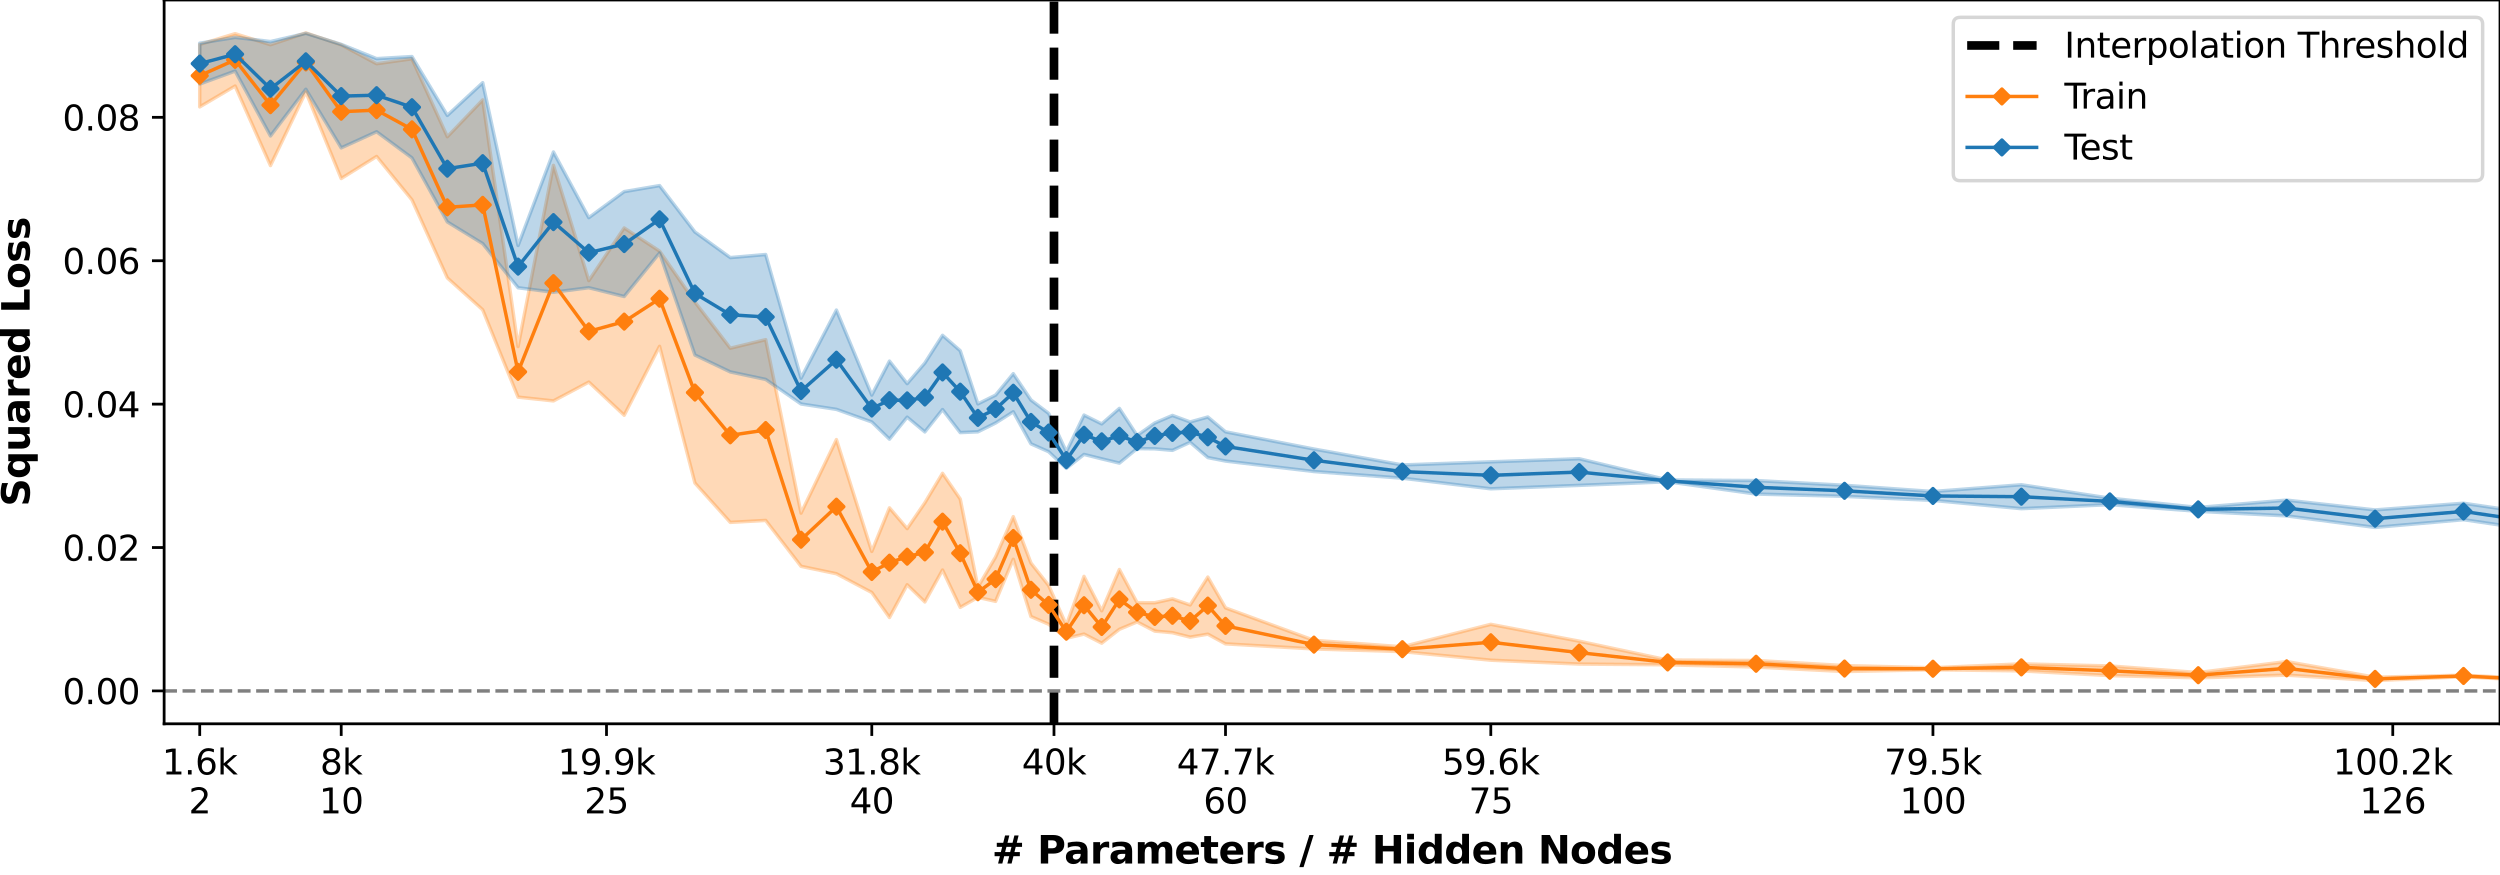 <?xml version="1.0" encoding="utf-8" standalone="no"?>
<!DOCTYPE svg PUBLIC "-//W3C//DTD SVG 1.1//EN"
  "http://www.w3.org/Graphics/SVG/1.1/DTD/svg11.dtd">
<svg xmlns:xlink="http://www.w3.org/1999/xlink" width="720pt" height="252pt" viewBox="0 0 720 252" xmlns="http://www.w3.org/2000/svg" version="1.1">
 <defs>
  <style type="text/css">*{stroke-linejoin: round; stroke-linecap: butt}</style>
 </defs>
 <g id="figure_1">
  <g id="patch_1">
   <path d="M 0 252 
L 720 252 
L 720 0 
L 0 0 
z
" style="fill: #ffffff"/>
  </g>
  <g id="axes_1">
   <g id="patch_2">
    <path d="M 47.27 208.456 
L 720 208.456 
L 720 0 
L 47.27 0 
z
" style="fill: #ffffff"/>
   </g>
   <g id="PolyCollection_1">
    <path d="M 57.521 12.809 
L 57.521 30.788 
L 67.708 24.785 
L 77.895 47.688 
L 88.082 26.475 
L 98.269 51.415 
L 108.456 45.072 
L 118.643 57.571 
L 128.831 80.038 
L 139.018 89.23 
L 149.205 114.372 
L 159.392 115.465 
L 169.579 110.043 
L 179.766 119.597 
L 189.953 99.741 
L 200.14 139.121 
L 210.327 150.447 
L 220.514 149.883 
L 230.701 163.104 
L 240.888 165.237 
L 251.075 170.642 
L 256.169 177.839 
L 261.262 168.41 
L 266.356 173.363 
L 271.449 164.164 
L 276.543 174.928 
L 281.636 172.037 
L 286.73 173.186 
L 291.823 161.069 
L 296.917 177.566 
L 302.01 179.782 
L 307.104 183.831 
L 312.197 182.62 
L 317.291 185.234 
L 322.385 181.24 
L 327.478 179.112 
L 332.572 181.765 
L 337.665 182.221 
L 342.759 183.493 
L 347.852 182.644 
L 352.946 185.43 
L 378.413 186.897 
L 403.881 187.67 
L 429.349 190.138 
L 454.816 191.252 
L 480.284 191.47 
L 505.752 192.111 
L 531.219 193.404 
L 556.687 192.887 
L 582.154 193.216 
L 607.622 194.574 
L 633.09 195.229 
L 658.557 194.441 
L 684.025 196.006 
L 709.493 194.909 
L 734.96 196.3 
L 760.428 195.783 
L 785.896 196.024 
L 811.363 196.342 
L 811.363 195.462 
L 811.363 195.462 
L 785.896 195.177 
L 760.428 194.552 
L 734.96 195.739 
L 709.493 194.444 
L 684.025 195.034 
L 658.557 190.525 
L 633.09 193.691 
L 607.622 191.788 
L 582.154 191.19 
L 556.687 192.308 
L 531.219 191.686 
L 505.752 190.216 
L 480.284 190.088 
L 454.816 184.659 
L 429.349 179.805 
L 403.881 186.267 
L 378.413 184.408 
L 352.946 175.066 
L 347.852 166.196 
L 342.759 174.226 
L 337.665 172.47 
L 332.572 173.591 
L 327.478 173.57 
L 322.385 164.02 
L 317.291 175.905 
L 312.197 165.996 
L 307.104 180.008 
L 302.01 168.621 
L 296.917 162.156 
L 291.823 148.799 
L 286.73 160.413 
L 281.636 169.087 
L 276.543 143.711 
L 271.449 136.315 
L 266.356 144.804 
L 261.262 152.24 
L 256.169 146.263 
L 251.075 158.805 
L 240.888 126.606 
L 230.701 147.774 
L 220.514 97.82 
L 210.327 100.283 
L 200.14 86.993 
L 189.953 72.323 
L 179.766 65.652 
L 169.579 80.821 
L 159.392 47.629 
L 149.205 99.803 
L 139.018 28.769 
L 128.831 39.384 
L 118.643 16.936 
L 108.456 18.359 
L 98.269 12.922 
L 88.082 9.475 
L 77.895 12.884 
L 67.708 9.695 
L 57.521 12.809 
z
" clip-path="url(#p637f7430eb)" style="fill: #ff7f0e; fill-opacity: 0.3; stroke: #ff7f0e; stroke-opacity: 0.3"/>
   </g>
   <g id="PolyCollection_2">
    <path d="M 57.521 12.433 
L 57.521 24.206 
L 67.708 20.469 
L 77.895 39.156 
L 88.082 25.709 
L 98.269 42.588 
L 108.456 37.947 
L 118.643 45.481 
L 128.831 63.919 
L 139.018 70.164 
L 149.205 82.873 
L 159.392 84.167 
L 169.579 82.868 
L 179.766 85.393 
L 189.953 72.856 
L 200.14 102.249 
L 210.327 107.116 
L 220.514 109.273 
L 230.701 116.346 
L 240.888 117.897 
L 251.075 121.523 
L 256.169 126.476 
L 261.262 120.144 
L 266.356 124.394 
L 271.449 117.953 
L 276.543 124.588 
L 281.636 124.369 
L 286.73 121.827 
L 291.823 118.598 
L 296.917 127.833 
L 302.01 130.089 
L 307.104 134.889 
L 312.197 130.878 
L 317.291 132.145 
L 322.385 133.373 
L 327.478 129.201 
L 332.572 129.265 
L 337.665 129.702 
L 342.759 127.38 
L 347.852 131.779 
L 352.946 132.783 
L 378.413 135.801 
L 403.881 137.721 
L 429.349 140.774 
L 454.816 139.789 
L 480.284 138.748 
L 505.752 142.284 
L 531.219 142.953 
L 556.687 144.115 
L 582.154 146.494 
L 607.622 145.341 
L 633.09 147.259 
L 658.557 148.579 
L 684.025 151.901 
L 709.493 149.669 
L 734.96 153.405 
L 760.428 152.62 
L 785.896 151.907 
L 811.363 153.588 
L 811.363 148.526 
L 811.363 148.526 
L 785.896 148.676 
L 760.428 146.615 
L 734.96 148.679 
L 709.493 144.926 
L 684.025 146.86 
L 658.557 144.033 
L 633.09 146.149 
L 607.622 143.464 
L 582.154 139.608 
L 556.687 141.553 
L 531.219 139.754 
L 505.752 138.398 
L 480.284 138.215 
L 454.816 132.118 
L 429.349 133.006 
L 403.881 133.903 
L 378.413 129.32 
L 352.946 124.36 
L 347.852 120.1 
L 342.759 121.524 
L 337.665 119.645 
L 332.572 121.824 
L 327.478 125.42 
L 322.385 117.621 
L 317.291 122.078 
L 312.197 119.544 
L 307.104 130.104 
L 302.01 119.052 
L 296.917 115.197 
L 291.823 107.619 
L 286.73 113.791 
L 281.636 116.321 
L 276.543 101.007 
L 271.449 96.573 
L 266.356 104.552 
L 261.262 110.487 
L 256.169 104.001 
L 251.075 113.773 
L 240.888 89.3 
L 230.701 108.893 
L 220.514 73.3 
L 210.327 74.187 
L 200.14 66.816 
L 189.953 53.45 
L 179.766 55.181 
L 169.579 62.683 
L 159.392 43.769 
L 149.205 70.698 
L 139.018 23.815 
L 128.831 33.241 
L 118.643 16.285 
L 108.456 16.887 
L 98.269 12.771 
L 88.082 9.607 
L 77.895 11.966 
L 67.708 10.761 
L 57.521 12.433 
z
" clip-path="url(#p637f7430eb)" style="fill: #1f77b4; fill-opacity: 0.3; stroke: #1f77b4; stroke-opacity: 0.3"/>
   </g>
   <g id="matplotlib.axis_1">
    <g id="xtick_1">
     <g id="line2d_1">
      <defs>
       <path id="m1d830fb0d5" d="M 0 0 
L 0 3.5 
" style="stroke: #000000; stroke-width: 0.8"/>
      </defs>
      <g>
       <use xlink:href="#m1d830fb0d5" x="57.521" y="208.456" style="stroke: #000000; stroke-width: 0.8"/>
      </g>
     </g>
     <g id="text_1">
      <!-- 1.6k -->
      <g transform="translate(46.674 223.054)scale(0.1 -0.1)">
       <defs>
        <path id="DejaVuSans-31" d="M 794 531 
L 1825 531 
L 1825 4091 
L 703 3866 
L 703 4441 
L 1819 4666 
L 2450 4666 
L 2450 531 
L 3481 531 
L 3481 0 
L 794 0 
L 794 531 
z
" transform="scale(0.016)"/>
        <path id="DejaVuSans-2e" d="M 684 794 
L 1344 794 
L 1344 0 
L 684 0 
L 684 794 
z
" transform="scale(0.016)"/>
        <path id="DejaVuSans-36" d="M 2113 2584 
Q 1688 2584 1439 2293 
Q 1191 2003 1191 1497 
Q 1191 994 1439 701 
Q 1688 409 2113 409 
Q 2538 409 2786 701 
Q 3034 994 3034 1497 
Q 3034 2003 2786 2293 
Q 2538 2584 2113 2584 
z
M 3366 4563 
L 3366 3988 
Q 3128 4100 2886 4159 
Q 2644 4219 2406 4219 
Q 1781 4219 1451 3797 
Q 1122 3375 1075 2522 
Q 1259 2794 1537 2939 
Q 1816 3084 2150 3084 
Q 2853 3084 3261 2657 
Q 3669 2231 3669 1497 
Q 3669 778 3244 343 
Q 2819 -91 2113 -91 
Q 1303 -91 875 529 
Q 447 1150 447 2328 
Q 447 3434 972 4092 
Q 1497 4750 2381 4750 
Q 2619 4750 2861 4703 
Q 3103 4656 3366 4563 
z
" transform="scale(0.016)"/>
        <path id="DejaVuSans-6b" d="M 581 4863 
L 1159 4863 
L 1159 1991 
L 2875 3500 
L 3609 3500 
L 1753 1863 
L 3688 0 
L 2938 0 
L 1159 1709 
L 1159 0 
L 581 0 
L 581 4863 
z
" transform="scale(0.016)"/>
       </defs>
       <use xlink:href="#DejaVuSans-31"/>
       <use xlink:href="#DejaVuSans-2e" x="63.623"/>
       <use xlink:href="#DejaVuSans-36" x="95.41"/>
       <use xlink:href="#DejaVuSans-6b" x="159.033"/>
      </g>
      <!-- 2 -->
      <g transform="translate(54.34 234.252)scale(0.1 -0.1)">
       <defs>
        <path id="DejaVuSans-32" d="M 1228 531 
L 3431 531 
L 3431 0 
L 469 0 
L 469 531 
Q 828 903 1448 1529 
Q 2069 2156 2228 2338 
Q 2531 2678 2651 2914 
Q 2772 3150 2772 3378 
Q 2772 3750 2511 3984 
Q 2250 4219 1831 4219 
Q 1534 4219 1204 4116 
Q 875 4013 500 3803 
L 500 4441 
Q 881 4594 1212 4672 
Q 1544 4750 1819 4750 
Q 2544 4750 2975 4387 
Q 3406 4025 3406 3419 
Q 3406 3131 3298 2873 
Q 3191 2616 2906 2266 
Q 2828 2175 2409 1742 
Q 1991 1309 1228 531 
z
" transform="scale(0.016)"/>
       </defs>
       <use xlink:href="#DejaVuSans-32"/>
      </g>
     </g>
    </g>
    <g id="xtick_2">
     <g id="line2d_2">
      <g>
       <use xlink:href="#m1d830fb0d5" x="98.269" y="208.456" style="stroke: #000000; stroke-width: 0.8"/>
      </g>
     </g>
     <g id="text_2">
      <!-- 8k -->
      <g transform="translate(92.193 223.054)scale(0.1 -0.1)">
       <defs>
        <path id="DejaVuSans-38" d="M 2034 2216 
Q 1584 2216 1326 1975 
Q 1069 1734 1069 1313 
Q 1069 891 1326 650 
Q 1584 409 2034 409 
Q 2484 409 2743 651 
Q 3003 894 3003 1313 
Q 3003 1734 2745 1975 
Q 2488 2216 2034 2216 
z
M 1403 2484 
Q 997 2584 770 2862 
Q 544 3141 544 3541 
Q 544 4100 942 4425 
Q 1341 4750 2034 4750 
Q 2731 4750 3128 4425 
Q 3525 4100 3525 3541 
Q 3525 3141 3298 2862 
Q 3072 2584 2669 2484 
Q 3125 2378 3379 2068 
Q 3634 1759 3634 1313 
Q 3634 634 3220 271 
Q 2806 -91 2034 -91 
Q 1263 -91 848 271 
Q 434 634 434 1313 
Q 434 1759 690 2068 
Q 947 2378 1403 2484 
z
M 1172 3481 
Q 1172 3119 1398 2916 
Q 1625 2713 2034 2713 
Q 2441 2713 2670 2916 
Q 2900 3119 2900 3481 
Q 2900 3844 2670 4047 
Q 2441 4250 2034 4250 
Q 1625 4250 1398 4047 
Q 1172 3844 1172 3481 
z
" transform="scale(0.016)"/>
       </defs>
       <use xlink:href="#DejaVuSans-38"/>
       <use xlink:href="#DejaVuSans-6b" x="63.623"/>
      </g>
      <!-- 10 -->
      <g transform="translate(91.907 234.252)scale(0.1 -0.1)">
       <defs>
        <path id="DejaVuSans-30" d="M 2034 4250 
Q 1547 4250 1301 3770 
Q 1056 3291 1056 2328 
Q 1056 1369 1301 889 
Q 1547 409 2034 409 
Q 2525 409 2770 889 
Q 3016 1369 3016 2328 
Q 3016 3291 2770 3770 
Q 2525 4250 2034 4250 
z
M 2034 4750 
Q 2819 4750 3233 4129 
Q 3647 3509 3647 2328 
Q 3647 1150 3233 529 
Q 2819 -91 2034 -91 
Q 1250 -91 836 529 
Q 422 1150 422 2328 
Q 422 3509 836 4129 
Q 1250 4750 2034 4750 
z
" transform="scale(0.016)"/>
       </defs>
       <use xlink:href="#DejaVuSans-31"/>
       <use xlink:href="#DejaVuSans-30" x="63.623"/>
      </g>
     </g>
    </g>
    <g id="xtick_3">
     <g id="line2d_3">
      <g>
       <use xlink:href="#m1d830fb0d5" x="174.672" y="208.456" style="stroke: #000000; stroke-width: 0.8"/>
      </g>
     </g>
     <g id="text_3">
      <!-- 19.9k -->
      <g transform="translate(160.644 223.054)scale(0.1 -0.1)">
       <defs>
        <path id="DejaVuSans-39" d="M 703 97 
L 703 672 
Q 941 559 1184 500 
Q 1428 441 1663 441 
Q 2288 441 2617 861 
Q 2947 1281 2994 2138 
Q 2813 1869 2534 1725 
Q 2256 1581 1919 1581 
Q 1219 1581 811 2004 
Q 403 2428 403 3163 
Q 403 3881 828 4315 
Q 1253 4750 1959 4750 
Q 2769 4750 3195 4129 
Q 3622 3509 3622 2328 
Q 3622 1225 3098 567 
Q 2575 -91 1691 -91 
Q 1453 -91 1209 -44 
Q 966 3 703 97 
z
M 1959 2075 
Q 2384 2075 2632 2365 
Q 2881 2656 2881 3163 
Q 2881 3666 2632 3958 
Q 2384 4250 1959 4250 
Q 1534 4250 1286 3958 
Q 1038 3666 1038 3163 
Q 1038 2656 1286 2365 
Q 1534 2075 1959 2075 
z
" transform="scale(0.016)"/>
       </defs>
       <use xlink:href="#DejaVuSans-31"/>
       <use xlink:href="#DejaVuSans-39" x="63.623"/>
       <use xlink:href="#DejaVuSans-2e" x="127.246"/>
       <use xlink:href="#DejaVuSans-39" x="159.033"/>
       <use xlink:href="#DejaVuSans-6b" x="222.656"/>
      </g>
      <!-- 25 -->
      <g transform="translate(168.31 234.252)scale(0.1 -0.1)">
       <defs>
        <path id="DejaVuSans-35" d="M 691 4666 
L 3169 4666 
L 3169 4134 
L 1269 4134 
L 1269 2991 
Q 1406 3038 1543 3061 
Q 1681 3084 1819 3084 
Q 2600 3084 3056 2656 
Q 3513 2228 3513 1497 
Q 3513 744 3044 326 
Q 2575 -91 1722 -91 
Q 1428 -91 1123 -41 
Q 819 9 494 109 
L 494 744 
Q 775 591 1075 516 
Q 1375 441 1709 441 
Q 2250 441 2565 725 
Q 2881 1009 2881 1497 
Q 2881 1984 2565 2268 
Q 2250 2553 1709 2553 
Q 1456 2553 1204 2497 
Q 953 2441 691 2322 
L 691 4666 
z
" transform="scale(0.016)"/>
       </defs>
       <use xlink:href="#DejaVuSans-32"/>
       <use xlink:href="#DejaVuSans-35" x="63.623"/>
      </g>
     </g>
    </g>
    <g id="xtick_4">
     <g id="line2d_4">
      <g>
       <use xlink:href="#m1d830fb0d5" x="251.075" y="208.456" style="stroke: #000000; stroke-width: 0.8"/>
      </g>
     </g>
     <g id="text_4">
      <!-- 31.8k -->
      <g transform="translate(237.047 223.054)scale(0.1 -0.1)">
       <defs>
        <path id="DejaVuSans-33" d="M 2597 2516 
Q 3050 2419 3304 2112 
Q 3559 1806 3559 1356 
Q 3559 666 3084 287 
Q 2609 -91 1734 -91 
Q 1441 -91 1130 -33 
Q 819 25 488 141 
L 488 750 
Q 750 597 1062 519 
Q 1375 441 1716 441 
Q 2309 441 2620 675 
Q 2931 909 2931 1356 
Q 2931 1769 2642 2001 
Q 2353 2234 1838 2234 
L 1294 2234 
L 1294 2753 
L 1863 2753 
Q 2328 2753 2575 2939 
Q 2822 3125 2822 3475 
Q 2822 3834 2567 4026 
Q 2313 4219 1838 4219 
Q 1578 4219 1281 4162 
Q 984 4106 628 3988 
L 628 4550 
Q 988 4650 1302 4700 
Q 1616 4750 1894 4750 
Q 2613 4750 3031 4423 
Q 3450 4097 3450 3541 
Q 3450 3153 3228 2886 
Q 3006 2619 2597 2516 
z
" transform="scale(0.016)"/>
       </defs>
       <use xlink:href="#DejaVuSans-33"/>
       <use xlink:href="#DejaVuSans-31" x="63.623"/>
       <use xlink:href="#DejaVuSans-2e" x="127.246"/>
       <use xlink:href="#DejaVuSans-38" x="159.033"/>
       <use xlink:href="#DejaVuSans-6b" x="222.656"/>
      </g>
      <!-- 40 -->
      <g transform="translate(244.713 234.252)scale(0.1 -0.1)">
       <defs>
        <path id="DejaVuSans-34" d="M 2419 4116 
L 825 1625 
L 2419 1625 
L 2419 4116 
z
M 2253 4666 
L 3047 4666 
L 3047 1625 
L 3713 1625 
L 3713 1100 
L 3047 1100 
L 3047 0 
L 2419 0 
L 2419 1100 
L 313 1100 
L 313 1709 
L 2253 4666 
z
" transform="scale(0.016)"/>
       </defs>
       <use xlink:href="#DejaVuSans-34"/>
       <use xlink:href="#DejaVuSans-30" x="63.623"/>
      </g>
     </g>
    </g>
    <g id="xtick_5">
     <g id="line2d_5">
      <g>
       <use xlink:href="#m1d830fb0d5" x="352.946" y="208.456" style="stroke: #000000; stroke-width: 0.8"/>
      </g>
     </g>
     <g id="text_5">
      <!-- 47.7k -->
      <g transform="translate(338.918 223.054)scale(0.1 -0.1)">
       <defs>
        <path id="DejaVuSans-37" d="M 525 4666 
L 3525 4666 
L 3525 4397 
L 1831 0 
L 1172 0 
L 2766 4134 
L 525 4134 
L 525 4666 
z
" transform="scale(0.016)"/>
       </defs>
       <use xlink:href="#DejaVuSans-34"/>
       <use xlink:href="#DejaVuSans-37" x="63.623"/>
       <use xlink:href="#DejaVuSans-2e" x="127.246"/>
       <use xlink:href="#DejaVuSans-37" x="159.033"/>
       <use xlink:href="#DejaVuSans-6b" x="222.656"/>
      </g>
      <!-- 60 -->
      <g transform="translate(346.583 234.252)scale(0.1 -0.1)">
       <use xlink:href="#DejaVuSans-36"/>
       <use xlink:href="#DejaVuSans-30" x="63.623"/>
      </g>
     </g>
    </g>
    <g id="xtick_6">
     <g id="line2d_6">
      <g>
       <use xlink:href="#m1d830fb0d5" x="429.349" y="208.456" style="stroke: #000000; stroke-width: 0.8"/>
      </g>
     </g>
     <g id="text_6">
      <!-- 59.6k -->
      <g transform="translate(415.32 223.054)scale(0.1 -0.1)">
       <use xlink:href="#DejaVuSans-35"/>
       <use xlink:href="#DejaVuSans-39" x="63.623"/>
       <use xlink:href="#DejaVuSans-2e" x="127.246"/>
       <use xlink:href="#DejaVuSans-36" x="159.033"/>
       <use xlink:href="#DejaVuSans-6b" x="222.656"/>
      </g>
      <!-- 75 -->
      <g transform="translate(422.986 234.252)scale(0.1 -0.1)">
       <use xlink:href="#DejaVuSans-37"/>
       <use xlink:href="#DejaVuSans-35" x="63.623"/>
      </g>
     </g>
    </g>
    <g id="xtick_7">
     <g id="line2d_7">
      <g>
       <use xlink:href="#m1d830fb0d5" x="556.687" y="208.456" style="stroke: #000000; stroke-width: 0.8"/>
      </g>
     </g>
     <g id="text_7">
      <!-- 79.5k -->
      <g transform="translate(542.659 223.054)scale(0.1 -0.1)">
       <use xlink:href="#DejaVuSans-37"/>
       <use xlink:href="#DejaVuSans-39" x="63.623"/>
       <use xlink:href="#DejaVuSans-2e" x="127.246"/>
       <use xlink:href="#DejaVuSans-35" x="159.033"/>
       <use xlink:href="#DejaVuSans-6b" x="222.656"/>
      </g>
      <!-- 100 -->
      <g transform="translate(547.143 234.252)scale(0.1 -0.1)">
       <use xlink:href="#DejaVuSans-31"/>
       <use xlink:href="#DejaVuSans-30" x="63.623"/>
       <use xlink:href="#DejaVuSans-30" x="127.246"/>
      </g>
     </g>
    </g>
    <g id="xtick_8">
     <g id="line2d_8">
      <g>
       <use xlink:href="#m1d830fb0d5" x="689.118" y="208.456" style="stroke: #000000; stroke-width: 0.8"/>
      </g>
     </g>
     <g id="text_8">
      <!-- 100.2k -->
      <g transform="translate(671.909 223.054)scale(0.1 -0.1)">
       <use xlink:href="#DejaVuSans-31"/>
       <use xlink:href="#DejaVuSans-30" x="63.623"/>
       <use xlink:href="#DejaVuSans-30" x="127.246"/>
       <use xlink:href="#DejaVuSans-2e" x="190.869"/>
       <use xlink:href="#DejaVuSans-32" x="222.656"/>
       <use xlink:href="#DejaVuSans-6b" x="286.279"/>
      </g>
      <!-- 126 -->
      <g transform="translate(679.575 234.252)scale(0.1 -0.1)">
       <use xlink:href="#DejaVuSans-31"/>
       <use xlink:href="#DejaVuSans-32" x="63.623"/>
       <use xlink:href="#DejaVuSans-36" x="127.246"/>
      </g>
     </g>
    </g>
    <g id="xtick_9">
     <g id="line2d_9">
      <g>
       <use xlink:href="#m1d830fb0d5" x="303.548" y="208.456" style="stroke: #000000; stroke-width: 0.8"/>
      </g>
     </g>
     <g id="text_9">
      <!-- 40k -->
      <g transform="translate(294.29 223.054)scale(0.1 -0.1)">
       <use xlink:href="#DejaVuSans-34"/>
       <use xlink:href="#DejaVuSans-30" x="63.623"/>
       <use xlink:href="#DejaVuSans-6b" x="127.246"/>
      </g>
     </g>
    </g>
    <g id="text_10">
     <!-- # Parameters / # Hidden Nodes -->
     <g transform="translate(285.676 248.69)scale(0.11 -0.11)">
      <defs>
       <path id="DejaVuSans-Bold-23" d="M 2847 4594 
L 2547 3391 
L 3372 3391 
L 3675 4594 
L 4366 4594 
L 4063 3391 
L 4928 3391 
L 4928 2725 
L 3897 2725 
L 3681 1869 
L 4569 1869 
L 4569 1197 
L 3519 1197 
L 3219 0 
L 2528 0 
L 2828 1197 
L 2003 1197 
L 1703 0 
L 1006 0 
L 1306 1197 
L 434 1197 
L 434 1869 
L 1459 1869 
L 1678 2725 
L 794 2725 
L 794 3391 
L 1850 3391 
L 2150 4594 
L 2847 4594 
z
M 3200 2725 
L 2375 2725 
L 2156 1869 
L 2981 1869 
L 3200 2725 
z
" transform="scale(0.016)"/>
       <path id="DejaVuSans-Bold-20" transform="scale(0.016)"/>
       <path id="DejaVuSans-Bold-50" d="M 588 4666 
L 2584 4666 
Q 3475 4666 3951 4270 
Q 4428 3875 4428 3144 
Q 4428 2409 3951 2014 
Q 3475 1619 2584 1619 
L 1791 1619 
L 1791 0 
L 588 0 
L 588 4666 
z
M 1791 3794 
L 1791 2491 
L 2456 2491 
Q 2806 2491 2997 2661 
Q 3188 2831 3188 3144 
Q 3188 3456 2997 3625 
Q 2806 3794 2456 3794 
L 1791 3794 
z
" transform="scale(0.016)"/>
       <path id="DejaVuSans-Bold-61" d="M 2106 1575 
Q 1756 1575 1579 1456 
Q 1403 1338 1403 1106 
Q 1403 894 1545 773 
Q 1688 653 1941 653 
Q 2256 653 2472 879 
Q 2688 1106 2688 1447 
L 2688 1575 
L 2106 1575 
z
M 3816 1997 
L 3816 0 
L 2688 0 
L 2688 519 
Q 2463 200 2181 54 
Q 1900 -91 1497 -91 
Q 953 -91 614 226 
Q 275 544 275 1050 
Q 275 1666 698 1953 
Q 1122 2241 2028 2241 
L 2688 2241 
L 2688 2328 
Q 2688 2594 2478 2717 
Q 2269 2841 1825 2841 
Q 1466 2841 1156 2769 
Q 847 2697 581 2553 
L 581 3406 
Q 941 3494 1303 3539 
Q 1666 3584 2028 3584 
Q 2975 3584 3395 3211 
Q 3816 2838 3816 1997 
z
" transform="scale(0.016)"/>
       <path id="DejaVuSans-Bold-72" d="M 3138 2547 
Q 2991 2616 2845 2648 
Q 2700 2681 2553 2681 
Q 2122 2681 1889 2404 
Q 1656 2128 1656 1613 
L 1656 0 
L 538 0 
L 538 3500 
L 1656 3500 
L 1656 2925 
Q 1872 3269 2151 3426 
Q 2431 3584 2822 3584 
Q 2878 3584 2943 3579 
Q 3009 3575 3134 3559 
L 3138 2547 
z
" transform="scale(0.016)"/>
       <path id="DejaVuSans-Bold-6d" d="M 3781 2919 
Q 3994 3244 4286 3414 
Q 4578 3584 4928 3584 
Q 5531 3584 5847 3212 
Q 6163 2841 6163 2131 
L 6163 0 
L 5038 0 
L 5038 1825 
Q 5041 1866 5042 1909 
Q 5044 1953 5044 2034 
Q 5044 2406 4934 2573 
Q 4825 2741 4581 2741 
Q 4263 2741 4089 2478 
Q 3916 2216 3909 1719 
L 3909 0 
L 2784 0 
L 2784 1825 
Q 2784 2406 2684 2573 
Q 2584 2741 2328 2741 
Q 2006 2741 1831 2477 
Q 1656 2213 1656 1722 
L 1656 0 
L 531 0 
L 531 3500 
L 1656 3500 
L 1656 2988 
Q 1863 3284 2130 3434 
Q 2397 3584 2719 3584 
Q 3081 3584 3359 3409 
Q 3638 3234 3781 2919 
z
" transform="scale(0.016)"/>
       <path id="DejaVuSans-Bold-65" d="M 4031 1759 
L 4031 1441 
L 1416 1441 
Q 1456 1047 1700 850 
Q 1944 653 2381 653 
Q 2734 653 3104 758 
Q 3475 863 3866 1075 
L 3866 213 
Q 3469 63 3072 -14 
Q 2675 -91 2278 -91 
Q 1328 -91 801 392 
Q 275 875 275 1747 
Q 275 2603 792 3093 
Q 1309 3584 2216 3584 
Q 3041 3584 3536 3087 
Q 4031 2591 4031 1759 
z
M 2881 2131 
Q 2881 2450 2695 2645 
Q 2509 2841 2209 2841 
Q 1884 2841 1681 2658 
Q 1478 2475 1428 2131 
L 2881 2131 
z
" transform="scale(0.016)"/>
       <path id="DejaVuSans-Bold-74" d="M 1759 4494 
L 1759 3500 
L 2913 3500 
L 2913 2700 
L 1759 2700 
L 1759 1216 
Q 1759 972 1856 886 
Q 1953 800 2241 800 
L 2816 800 
L 2816 0 
L 1856 0 
Q 1194 0 917 276 
Q 641 553 641 1216 
L 641 2700 
L 84 2700 
L 84 3500 
L 641 3500 
L 641 4494 
L 1759 4494 
z
" transform="scale(0.016)"/>
       <path id="DejaVuSans-Bold-73" d="M 3272 3391 
L 3272 2541 
Q 2913 2691 2578 2766 
Q 2244 2841 1947 2841 
Q 1628 2841 1473 2761 
Q 1319 2681 1319 2516 
Q 1319 2381 1436 2309 
Q 1553 2238 1856 2203 
L 2053 2175 
Q 2913 2066 3209 1816 
Q 3506 1566 3506 1031 
Q 3506 472 3093 190 
Q 2681 -91 1863 -91 
Q 1516 -91 1145 -36 
Q 775 19 384 128 
L 384 978 
Q 719 816 1070 734 
Q 1422 653 1784 653 
Q 2113 653 2278 743 
Q 2444 834 2444 1013 
Q 2444 1163 2330 1236 
Q 2216 1309 1875 1350 
L 1678 1375 
Q 931 1469 631 1722 
Q 331 1975 331 2491 
Q 331 3047 712 3315 
Q 1094 3584 1881 3584 
Q 2191 3584 2531 3537 
Q 2872 3491 3272 3391 
z
" transform="scale(0.016)"/>
       <path id="DejaVuSans-Bold-2f" d="M 1644 4666 
L 2338 4666 
L 691 -594 
L 0 -594 
L 1644 4666 
z
" transform="scale(0.016)"/>
       <path id="DejaVuSans-Bold-48" d="M 588 4666 
L 1791 4666 
L 1791 2888 
L 3566 2888 
L 3566 4666 
L 4769 4666 
L 4769 0 
L 3566 0 
L 3566 1978 
L 1791 1978 
L 1791 0 
L 588 0 
L 588 4666 
z
" transform="scale(0.016)"/>
       <path id="DejaVuSans-Bold-69" d="M 538 3500 
L 1656 3500 
L 1656 0 
L 538 0 
L 538 3500 
z
M 538 4863 
L 1656 4863 
L 1656 3950 
L 538 3950 
L 538 4863 
z
" transform="scale(0.016)"/>
       <path id="DejaVuSans-Bold-64" d="M 2919 2988 
L 2919 4863 
L 4044 4863 
L 4044 0 
L 2919 0 
L 2919 506 
Q 2688 197 2409 53 
Q 2131 -91 1766 -91 
Q 1119 -91 703 423 
Q 288 938 288 1747 
Q 288 2556 703 3070 
Q 1119 3584 1766 3584 
Q 2128 3584 2408 3439 
Q 2688 3294 2919 2988 
z
M 2181 722 
Q 2541 722 2730 984 
Q 2919 1247 2919 1747 
Q 2919 2247 2730 2509 
Q 2541 2772 2181 2772 
Q 1825 2772 1636 2509 
Q 1447 2247 1447 1747 
Q 1447 1247 1636 984 
Q 1825 722 2181 722 
z
" transform="scale(0.016)"/>
       <path id="DejaVuSans-Bold-6e" d="M 4056 2131 
L 4056 0 
L 2931 0 
L 2931 347 
L 2931 1631 
Q 2931 2084 2911 2256 
Q 2891 2428 2841 2509 
Q 2775 2619 2662 2680 
Q 2550 2741 2406 2741 
Q 2056 2741 1856 2470 
Q 1656 2200 1656 1722 
L 1656 0 
L 538 0 
L 538 3500 
L 1656 3500 
L 1656 2988 
Q 1909 3294 2193 3439 
Q 2478 3584 2822 3584 
Q 3428 3584 3742 3212 
Q 4056 2841 4056 2131 
z
" transform="scale(0.016)"/>
       <path id="DejaVuSans-Bold-4e" d="M 588 4666 
L 1931 4666 
L 3628 1466 
L 3628 4666 
L 4769 4666 
L 4769 0 
L 3425 0 
L 1728 3200 
L 1728 0 
L 588 0 
L 588 4666 
z
" transform="scale(0.016)"/>
       <path id="DejaVuSans-Bold-6f" d="M 2203 2784 
Q 1831 2784 1636 2517 
Q 1441 2250 1441 1747 
Q 1441 1244 1636 976 
Q 1831 709 2203 709 
Q 2569 709 2762 976 
Q 2956 1244 2956 1747 
Q 2956 2250 2762 2517 
Q 2569 2784 2203 2784 
z
M 2203 3584 
Q 3106 3584 3614 3096 
Q 4122 2609 4122 1747 
Q 4122 884 3614 396 
Q 3106 -91 2203 -91 
Q 1297 -91 786 396 
Q 275 884 275 1747 
Q 275 2609 786 3096 
Q 1297 3584 2203 3584 
z
" transform="scale(0.016)"/>
      </defs>
      <use xlink:href="#DejaVuSans-Bold-23"/>
      <use xlink:href="#DejaVuSans-Bold-20" x="83.789"/>
      <use xlink:href="#DejaVuSans-Bold-50" x="118.604"/>
      <use xlink:href="#DejaVuSans-Bold-61" x="189.27"/>
      <use xlink:href="#DejaVuSans-Bold-72" x="256.75"/>
      <use xlink:href="#DejaVuSans-Bold-61" x="306.066"/>
      <use xlink:href="#DejaVuSans-Bold-6d" x="373.547"/>
      <use xlink:href="#DejaVuSans-Bold-65" x="477.746"/>
      <use xlink:href="#DejaVuSans-Bold-74" x="545.568"/>
      <use xlink:href="#DejaVuSans-Bold-65" x="593.371"/>
      <use xlink:href="#DejaVuSans-Bold-72" x="661.193"/>
      <use xlink:href="#DejaVuSans-Bold-73" x="710.51"/>
      <use xlink:href="#DejaVuSans-Bold-20" x="770.031"/>
      <use xlink:href="#DejaVuSans-Bold-2f" x="804.846"/>
      <use xlink:href="#DejaVuSans-Bold-20" x="841.369"/>
      <use xlink:href="#DejaVuSans-Bold-23" x="876.184"/>
      <use xlink:href="#DejaVuSans-Bold-20" x="959.973"/>
      <use xlink:href="#DejaVuSans-Bold-48" x="994.787"/>
      <use xlink:href="#DejaVuSans-Bold-69" x="1078.479"/>
      <use xlink:href="#DejaVuSans-Bold-64" x="1112.756"/>
      <use xlink:href="#DejaVuSans-Bold-64" x="1184.338"/>
      <use xlink:href="#DejaVuSans-Bold-65" x="1255.92"/>
      <use xlink:href="#DejaVuSans-Bold-6e" x="1323.742"/>
      <use xlink:href="#DejaVuSans-Bold-20" x="1394.934"/>
      <use xlink:href="#DejaVuSans-Bold-4e" x="1429.748"/>
      <use xlink:href="#DejaVuSans-Bold-6f" x="1513.439"/>
      <use xlink:href="#DejaVuSans-Bold-64" x="1582.141"/>
      <use xlink:href="#DejaVuSans-Bold-65" x="1653.723"/>
      <use xlink:href="#DejaVuSans-Bold-73" x="1721.545"/>
     </g>
    </g>
   </g>
   <g id="matplotlib.axis_2">
    <g id="ytick_1">
     <g id="line2d_10">
      <defs>
       <path id="mb3bc958f19" d="M 0 0 
L -3.5 0 
" style="stroke: #000000; stroke-width: 0.8"/>
      </defs>
      <g>
       <use xlink:href="#mb3bc958f19" x="47.27" y="198.981" style="stroke: #000000; stroke-width: 0.8"/>
      </g>
     </g>
     <g id="text_11">
      <!--  0.00 -->
      <g transform="translate(14.826 202.78)scale(0.1 -0.1)">
       <defs>
        <path id="DejaVuSans-20" transform="scale(0.016)"/>
       </defs>
       <use xlink:href="#DejaVuSans-20"/>
       <use xlink:href="#DejaVuSans-30" x="31.787"/>
       <use xlink:href="#DejaVuSans-2e" x="95.41"/>
       <use xlink:href="#DejaVuSans-30" x="127.197"/>
       <use xlink:href="#DejaVuSans-30" x="190.82"/>
      </g>
     </g>
    </g>
    <g id="ytick_2">
     <g id="line2d_11">
      <g>
       <use xlink:href="#mb3bc958f19" x="47.27" y="157.683" style="stroke: #000000; stroke-width: 0.8"/>
      </g>
     </g>
     <g id="text_12">
      <!--  0.02 -->
      <g transform="translate(14.826 161.482)scale(0.1 -0.1)">
       <use xlink:href="#DejaVuSans-20"/>
       <use xlink:href="#DejaVuSans-30" x="31.787"/>
       <use xlink:href="#DejaVuSans-2e" x="95.41"/>
       <use xlink:href="#DejaVuSans-30" x="127.197"/>
       <use xlink:href="#DejaVuSans-32" x="190.82"/>
      </g>
     </g>
    </g>
    <g id="ytick_3">
     <g id="line2d_12">
      <g>
       <use xlink:href="#mb3bc958f19" x="47.27" y="116.384" style="stroke: #000000; stroke-width: 0.8"/>
      </g>
     </g>
     <g id="text_13">
      <!--  0.04 -->
      <g transform="translate(14.826 120.184)scale(0.1 -0.1)">
       <use xlink:href="#DejaVuSans-20"/>
       <use xlink:href="#DejaVuSans-30" x="31.787"/>
       <use xlink:href="#DejaVuSans-2e" x="95.41"/>
       <use xlink:href="#DejaVuSans-30" x="127.197"/>
       <use xlink:href="#DejaVuSans-34" x="190.82"/>
      </g>
     </g>
    </g>
    <g id="ytick_4">
     <g id="line2d_13">
      <g>
       <use xlink:href="#mb3bc958f19" x="47.27" y="75.086" style="stroke: #000000; stroke-width: 0.8"/>
      </g>
     </g>
     <g id="text_14">
      <!--  0.06 -->
      <g transform="translate(14.826 78.886)scale(0.1 -0.1)">
       <use xlink:href="#DejaVuSans-20"/>
       <use xlink:href="#DejaVuSans-30" x="31.787"/>
       <use xlink:href="#DejaVuSans-2e" x="95.41"/>
       <use xlink:href="#DejaVuSans-30" x="127.197"/>
       <use xlink:href="#DejaVuSans-36" x="190.82"/>
      </g>
     </g>
    </g>
    <g id="ytick_5">
     <g id="line2d_14">
      <g>
       <use xlink:href="#mb3bc958f19" x="47.27" y="33.788" style="stroke: #000000; stroke-width: 0.8"/>
      </g>
     </g>
     <g id="text_15">
      <!--  0.08 -->
      <g transform="translate(14.826 37.587)scale(0.1 -0.1)">
       <use xlink:href="#DejaVuSans-20"/>
       <use xlink:href="#DejaVuSans-30" x="31.787"/>
       <use xlink:href="#DejaVuSans-2e" x="95.41"/>
       <use xlink:href="#DejaVuSans-30" x="127.197"/>
       <use xlink:href="#DejaVuSans-38" x="190.82"/>
      </g>
     </g>
    </g>
    <g id="text_16">
     <!-- Squared Loss -->
     <g transform="translate(8.539 145.877)rotate(-90)scale(0.11 -0.11)">
      <defs>
       <path id="DejaVuSans-Bold-53" d="M 3834 4519 
L 3834 3531 
Q 3450 3703 3084 3790 
Q 2719 3878 2394 3878 
Q 1963 3878 1756 3759 
Q 1550 3641 1550 3391 
Q 1550 3203 1689 3098 
Q 1828 2994 2194 2919 
L 2706 2816 
Q 3484 2659 3812 2340 
Q 4141 2022 4141 1434 
Q 4141 663 3683 286 
Q 3225 -91 2284 -91 
Q 1841 -91 1394 -6 
Q 947 78 500 244 
L 500 1259 
Q 947 1022 1364 901 
Q 1781 781 2169 781 
Q 2563 781 2772 912 
Q 2981 1044 2981 1288 
Q 2981 1506 2839 1625 
Q 2697 1744 2272 1838 
L 1806 1941 
Q 1106 2091 782 2419 
Q 459 2747 459 3303 
Q 459 4000 909 4375 
Q 1359 4750 2203 4750 
Q 2588 4750 2994 4692 
Q 3400 4634 3834 4519 
z
" transform="scale(0.016)"/>
       <path id="DejaVuSans-Bold-71" d="M 2181 2772 
Q 1825 2772 1636 2509 
Q 1447 2247 1447 1747 
Q 1447 1247 1636 984 
Q 1825 722 2181 722 
Q 2541 722 2730 984 
Q 2919 1247 2919 1747 
Q 2919 2247 2730 2509 
Q 2541 2772 2181 2772 
z
M 2919 506 
Q 2688 197 2409 53 
Q 2131 -91 1766 -91 
Q 1119 -91 703 423 
Q 288 938 288 1747 
Q 288 2556 703 3067 
Q 1119 3578 1766 3578 
Q 2131 3578 2409 3434 
Q 2688 3291 2919 2981 
L 2919 3500 
L 4044 3500 
L 4044 -1331 
L 2919 -1331 
L 2919 506 
z
" transform="scale(0.016)"/>
       <path id="DejaVuSans-Bold-75" d="M 500 1363 
L 500 3500 
L 1625 3500 
L 1625 3150 
Q 1625 2866 1622 2436 
Q 1619 2006 1619 1863 
Q 1619 1441 1641 1255 
Q 1663 1069 1716 984 
Q 1784 875 1895 815 
Q 2006 756 2150 756 
Q 2500 756 2700 1025 
Q 2900 1294 2900 1772 
L 2900 3500 
L 4019 3500 
L 4019 0 
L 2900 0 
L 2900 506 
Q 2647 200 2364 54 
Q 2081 -91 1741 -91 
Q 1134 -91 817 281 
Q 500 653 500 1363 
z
" transform="scale(0.016)"/>
       <path id="DejaVuSans-Bold-4c" d="M 588 4666 
L 1791 4666 
L 1791 909 
L 3903 909 
L 3903 0 
L 588 0 
L 588 4666 
z
" transform="scale(0.016)"/>
      </defs>
      <use xlink:href="#DejaVuSans-Bold-53"/>
      <use xlink:href="#DejaVuSans-Bold-71" x="72.021"/>
      <use xlink:href="#DejaVuSans-Bold-75" x="143.604"/>
      <use xlink:href="#DejaVuSans-Bold-61" x="214.795"/>
      <use xlink:href="#DejaVuSans-Bold-72" x="282.275"/>
      <use xlink:href="#DejaVuSans-Bold-65" x="331.592"/>
      <use xlink:href="#DejaVuSans-Bold-64" x="399.414"/>
      <use xlink:href="#DejaVuSans-Bold-20" x="470.996"/>
      <use xlink:href="#DejaVuSans-Bold-4c" x="505.811"/>
      <use xlink:href="#DejaVuSans-Bold-6f" x="569.531"/>
      <use xlink:href="#DejaVuSans-Bold-73" x="638.232"/>
      <use xlink:href="#DejaVuSans-Bold-73" x="697.754"/>
     </g>
    </g>
   </g>
   <g id="line2d_15">
    <path d="M 303.548 208.456 
L 303.548 0 
" clip-path="url(#p637f7430eb)" style="fill: none; stroke-dasharray: 9.25,4; stroke-dashoffset: 0; stroke: #000000; stroke-width: 2.5"/>
   </g>
   <g id="line2d_16">
    <path d="M 47.27 198.981 
L 720 198.981 
" clip-path="url(#p637f7430eb)" style="fill: none; stroke-dasharray: 3.7,1.6; stroke-dashoffset: 0; stroke: #808080"/>
   </g>
   <g id="line2d_17">
    <path d="M 57.521 21.799 
L 67.708 17.24 
L 77.895 30.286 
L 88.082 17.975 
L 98.269 32.168 
L 108.456 31.715 
L 118.643 37.254 
L 128.831 59.711 
L 139.018 59 
L 149.205 107.088 
L 159.392 81.547 
L 169.579 95.432 
L 179.766 92.624 
L 189.953 86.032 
L 200.14 113.057 
L 210.327 125.365 
L 220.514 123.851 
L 230.701 155.439 
L 240.888 145.922 
L 251.075 164.724 
L 256.169 162.051 
L 261.262 160.325 
L 266.356 159.083 
L 271.449 150.24 
L 276.543 159.319 
L 281.636 170.562 
L 286.73 166.799 
L 291.823 154.934 
L 296.917 169.861 
L 302.01 174.201 
L 307.104 181.919 
L 312.197 174.308 
L 317.291 180.569 
L 322.385 172.63 
L 327.478 176.341 
L 332.572 177.678 
L 337.665 177.345 
L 342.759 178.859 
L 347.852 174.42 
L 352.946 180.248 
L 378.413 185.652 
L 403.881 186.968 
L 429.349 184.971 
L 454.816 187.955 
L 480.284 190.779 
L 505.752 191.164 
L 531.219 192.545 
L 556.687 192.598 
L 582.154 192.203 
L 607.622 193.181 
L 633.09 194.46 
L 658.557 192.483 
L 684.025 195.52 
L 709.493 194.677 
L 721 195.284 
" clip-path="url(#p637f7430eb)" style="fill: none; stroke: #ff7f0e; stroke-linecap: square"/>
    <defs>
     <path id="mbaa3b2e621" d="M 0 2.121 
L 2.121 0 
L 0 -2.121 
L -2.121 0 
z
" style="stroke: #ff7f0e; stroke-linejoin: miter"/>
    </defs>
    <g clip-path="url(#p637f7430eb)">
     <use xlink:href="#mbaa3b2e621" x="57.521" y="21.799" style="fill: #ff7f0e; stroke: #ff7f0e; stroke-linejoin: miter"/>
     <use xlink:href="#mbaa3b2e621" x="67.708" y="17.24" style="fill: #ff7f0e; stroke: #ff7f0e; stroke-linejoin: miter"/>
     <use xlink:href="#mbaa3b2e621" x="77.895" y="30.286" style="fill: #ff7f0e; stroke: #ff7f0e; stroke-linejoin: miter"/>
     <use xlink:href="#mbaa3b2e621" x="88.082" y="17.975" style="fill: #ff7f0e; stroke: #ff7f0e; stroke-linejoin: miter"/>
     <use xlink:href="#mbaa3b2e621" x="98.269" y="32.168" style="fill: #ff7f0e; stroke: #ff7f0e; stroke-linejoin: miter"/>
     <use xlink:href="#mbaa3b2e621" x="108.456" y="31.715" style="fill: #ff7f0e; stroke: #ff7f0e; stroke-linejoin: miter"/>
     <use xlink:href="#mbaa3b2e621" x="118.643" y="37.254" style="fill: #ff7f0e; stroke: #ff7f0e; stroke-linejoin: miter"/>
     <use xlink:href="#mbaa3b2e621" x="128.831" y="59.711" style="fill: #ff7f0e; stroke: #ff7f0e; stroke-linejoin: miter"/>
     <use xlink:href="#mbaa3b2e621" x="139.018" y="59" style="fill: #ff7f0e; stroke: #ff7f0e; stroke-linejoin: miter"/>
     <use xlink:href="#mbaa3b2e621" x="149.205" y="107.088" style="fill: #ff7f0e; stroke: #ff7f0e; stroke-linejoin: miter"/>
     <use xlink:href="#mbaa3b2e621" x="159.392" y="81.547" style="fill: #ff7f0e; stroke: #ff7f0e; stroke-linejoin: miter"/>
     <use xlink:href="#mbaa3b2e621" x="169.579" y="95.432" style="fill: #ff7f0e; stroke: #ff7f0e; stroke-linejoin: miter"/>
     <use xlink:href="#mbaa3b2e621" x="179.766" y="92.624" style="fill: #ff7f0e; stroke: #ff7f0e; stroke-linejoin: miter"/>
     <use xlink:href="#mbaa3b2e621" x="189.953" y="86.032" style="fill: #ff7f0e; stroke: #ff7f0e; stroke-linejoin: miter"/>
     <use xlink:href="#mbaa3b2e621" x="200.14" y="113.057" style="fill: #ff7f0e; stroke: #ff7f0e; stroke-linejoin: miter"/>
     <use xlink:href="#mbaa3b2e621" x="210.327" y="125.365" style="fill: #ff7f0e; stroke: #ff7f0e; stroke-linejoin: miter"/>
     <use xlink:href="#mbaa3b2e621" x="220.514" y="123.851" style="fill: #ff7f0e; stroke: #ff7f0e; stroke-linejoin: miter"/>
     <use xlink:href="#mbaa3b2e621" x="230.701" y="155.439" style="fill: #ff7f0e; stroke: #ff7f0e; stroke-linejoin: miter"/>
     <use xlink:href="#mbaa3b2e621" x="240.888" y="145.922" style="fill: #ff7f0e; stroke: #ff7f0e; stroke-linejoin: miter"/>
     <use xlink:href="#mbaa3b2e621" x="251.075" y="164.724" style="fill: #ff7f0e; stroke: #ff7f0e; stroke-linejoin: miter"/>
     <use xlink:href="#mbaa3b2e621" x="256.169" y="162.051" style="fill: #ff7f0e; stroke: #ff7f0e; stroke-linejoin: miter"/>
     <use xlink:href="#mbaa3b2e621" x="261.262" y="160.325" style="fill: #ff7f0e; stroke: #ff7f0e; stroke-linejoin: miter"/>
     <use xlink:href="#mbaa3b2e621" x="266.356" y="159.083" style="fill: #ff7f0e; stroke: #ff7f0e; stroke-linejoin: miter"/>
     <use xlink:href="#mbaa3b2e621" x="271.449" y="150.24" style="fill: #ff7f0e; stroke: #ff7f0e; stroke-linejoin: miter"/>
     <use xlink:href="#mbaa3b2e621" x="276.543" y="159.319" style="fill: #ff7f0e; stroke: #ff7f0e; stroke-linejoin: miter"/>
     <use xlink:href="#mbaa3b2e621" x="281.636" y="170.562" style="fill: #ff7f0e; stroke: #ff7f0e; stroke-linejoin: miter"/>
     <use xlink:href="#mbaa3b2e621" x="286.73" y="166.799" style="fill: #ff7f0e; stroke: #ff7f0e; stroke-linejoin: miter"/>
     <use xlink:href="#mbaa3b2e621" x="291.823" y="154.934" style="fill: #ff7f0e; stroke: #ff7f0e; stroke-linejoin: miter"/>
     <use xlink:href="#mbaa3b2e621" x="296.917" y="169.861" style="fill: #ff7f0e; stroke: #ff7f0e; stroke-linejoin: miter"/>
     <use xlink:href="#mbaa3b2e621" x="302.01" y="174.201" style="fill: #ff7f0e; stroke: #ff7f0e; stroke-linejoin: miter"/>
     <use xlink:href="#mbaa3b2e621" x="307.104" y="181.919" style="fill: #ff7f0e; stroke: #ff7f0e; stroke-linejoin: miter"/>
     <use xlink:href="#mbaa3b2e621" x="312.197" y="174.308" style="fill: #ff7f0e; stroke: #ff7f0e; stroke-linejoin: miter"/>
     <use xlink:href="#mbaa3b2e621" x="317.291" y="180.569" style="fill: #ff7f0e; stroke: #ff7f0e; stroke-linejoin: miter"/>
     <use xlink:href="#mbaa3b2e621" x="322.385" y="172.63" style="fill: #ff7f0e; stroke: #ff7f0e; stroke-linejoin: miter"/>
     <use xlink:href="#mbaa3b2e621" x="327.478" y="176.341" style="fill: #ff7f0e; stroke: #ff7f0e; stroke-linejoin: miter"/>
     <use xlink:href="#mbaa3b2e621" x="332.572" y="177.678" style="fill: #ff7f0e; stroke: #ff7f0e; stroke-linejoin: miter"/>
     <use xlink:href="#mbaa3b2e621" x="337.665" y="177.345" style="fill: #ff7f0e; stroke: #ff7f0e; stroke-linejoin: miter"/>
     <use xlink:href="#mbaa3b2e621" x="342.759" y="178.859" style="fill: #ff7f0e; stroke: #ff7f0e; stroke-linejoin: miter"/>
     <use xlink:href="#mbaa3b2e621" x="347.852" y="174.42" style="fill: #ff7f0e; stroke: #ff7f0e; stroke-linejoin: miter"/>
     <use xlink:href="#mbaa3b2e621" x="352.946" y="180.248" style="fill: #ff7f0e; stroke: #ff7f0e; stroke-linejoin: miter"/>
     <use xlink:href="#mbaa3b2e621" x="378.413" y="185.652" style="fill: #ff7f0e; stroke: #ff7f0e; stroke-linejoin: miter"/>
     <use xlink:href="#mbaa3b2e621" x="403.881" y="186.968" style="fill: #ff7f0e; stroke: #ff7f0e; stroke-linejoin: miter"/>
     <use xlink:href="#mbaa3b2e621" x="429.349" y="184.971" style="fill: #ff7f0e; stroke: #ff7f0e; stroke-linejoin: miter"/>
     <use xlink:href="#mbaa3b2e621" x="454.816" y="187.955" style="fill: #ff7f0e; stroke: #ff7f0e; stroke-linejoin: miter"/>
     <use xlink:href="#mbaa3b2e621" x="480.284" y="190.779" style="fill: #ff7f0e; stroke: #ff7f0e; stroke-linejoin: miter"/>
     <use xlink:href="#mbaa3b2e621" x="505.752" y="191.164" style="fill: #ff7f0e; stroke: #ff7f0e; stroke-linejoin: miter"/>
     <use xlink:href="#mbaa3b2e621" x="531.219" y="192.545" style="fill: #ff7f0e; stroke: #ff7f0e; stroke-linejoin: miter"/>
     <use xlink:href="#mbaa3b2e621" x="556.687" y="192.598" style="fill: #ff7f0e; stroke: #ff7f0e; stroke-linejoin: miter"/>
     <use xlink:href="#mbaa3b2e621" x="582.154" y="192.203" style="fill: #ff7f0e; stroke: #ff7f0e; stroke-linejoin: miter"/>
     <use xlink:href="#mbaa3b2e621" x="607.622" y="193.181" style="fill: #ff7f0e; stroke: #ff7f0e; stroke-linejoin: miter"/>
     <use xlink:href="#mbaa3b2e621" x="633.09" y="194.46" style="fill: #ff7f0e; stroke: #ff7f0e; stroke-linejoin: miter"/>
     <use xlink:href="#mbaa3b2e621" x="658.557" y="192.483" style="fill: #ff7f0e; stroke: #ff7f0e; stroke-linejoin: miter"/>
     <use xlink:href="#mbaa3b2e621" x="684.025" y="195.52" style="fill: #ff7f0e; stroke: #ff7f0e; stroke-linejoin: miter"/>
     <use xlink:href="#mbaa3b2e621" x="709.493" y="194.677" style="fill: #ff7f0e; stroke: #ff7f0e; stroke-linejoin: miter"/>
     <use xlink:href="#mbaa3b2e621" x="734.96" y="196.02" style="fill: #ff7f0e; stroke: #ff7f0e; stroke-linejoin: miter"/>
     <use xlink:href="#mbaa3b2e621" x="760.428" y="195.167" style="fill: #ff7f0e; stroke: #ff7f0e; stroke-linejoin: miter"/>
     <use xlink:href="#mbaa3b2e621" x="785.896" y="195.6" style="fill: #ff7f0e; stroke: #ff7f0e; stroke-linejoin: miter"/>
     <use xlink:href="#mbaa3b2e621" x="811.363" y="195.902" style="fill: #ff7f0e; stroke: #ff7f0e; stroke-linejoin: miter"/>
    </g>
   </g>
   <g id="line2d_18">
    <path d="M 57.521 18.32 
L 67.708 15.615 
L 77.895 25.561 
L 88.082 17.658 
L 98.269 27.679 
L 108.456 27.417 
L 118.643 30.883 
L 128.831 48.58 
L 139.018 46.99 
L 149.205 76.785 
L 159.392 63.968 
L 169.579 72.775 
L 179.766 70.287 
L 189.953 63.153 
L 200.14 84.532 
L 210.327 90.652 
L 220.514 91.287 
L 230.701 112.619 
L 240.888 103.599 
L 251.075 117.648 
L 256.169 115.239 
L 261.262 115.315 
L 266.356 114.473 
L 271.449 107.263 
L 276.543 112.797 
L 281.636 120.345 
L 286.73 117.809 
L 291.823 113.109 
L 296.917 121.515 
L 302.01 124.571 
L 307.104 132.497 
L 312.197 125.211 
L 317.291 127.112 
L 322.385 125.497 
L 327.478 127.311 
L 332.572 125.545 
L 337.665 124.673 
L 342.759 124.452 
L 347.852 125.94 
L 352.946 128.572 
L 378.413 132.561 
L 403.881 135.812 
L 429.349 136.89 
L 454.816 135.953 
L 480.284 138.482 
L 505.752 140.341 
L 531.219 141.354 
L 556.687 142.834 
L 582.154 143.051 
L 607.622 144.403 
L 633.09 146.704 
L 658.557 146.306 
L 684.025 149.38 
L 709.493 147.297 
L 721 148.989 
" clip-path="url(#p637f7430eb)" style="fill: none; stroke: #1f77b4; stroke-linecap: square"/>
    <defs>
     <path id="m543880ca06" d="M 0 2.121 
L 2.121 0 
L 0 -2.121 
L -2.121 0 
z
" style="stroke: #1f77b4; stroke-linejoin: miter"/>
    </defs>
    <g clip-path="url(#p637f7430eb)">
     <use xlink:href="#m543880ca06" x="57.521" y="18.32" style="fill: #1f77b4; stroke: #1f77b4; stroke-linejoin: miter"/>
     <use xlink:href="#m543880ca06" x="67.708" y="15.615" style="fill: #1f77b4; stroke: #1f77b4; stroke-linejoin: miter"/>
     <use xlink:href="#m543880ca06" x="77.895" y="25.561" style="fill: #1f77b4; stroke: #1f77b4; stroke-linejoin: miter"/>
     <use xlink:href="#m543880ca06" x="88.082" y="17.658" style="fill: #1f77b4; stroke: #1f77b4; stroke-linejoin: miter"/>
     <use xlink:href="#m543880ca06" x="98.269" y="27.679" style="fill: #1f77b4; stroke: #1f77b4; stroke-linejoin: miter"/>
     <use xlink:href="#m543880ca06" x="108.456" y="27.417" style="fill: #1f77b4; stroke: #1f77b4; stroke-linejoin: miter"/>
     <use xlink:href="#m543880ca06" x="118.643" y="30.883" style="fill: #1f77b4; stroke: #1f77b4; stroke-linejoin: miter"/>
     <use xlink:href="#m543880ca06" x="128.831" y="48.58" style="fill: #1f77b4; stroke: #1f77b4; stroke-linejoin: miter"/>
     <use xlink:href="#m543880ca06" x="139.018" y="46.99" style="fill: #1f77b4; stroke: #1f77b4; stroke-linejoin: miter"/>
     <use xlink:href="#m543880ca06" x="149.205" y="76.785" style="fill: #1f77b4; stroke: #1f77b4; stroke-linejoin: miter"/>
     <use xlink:href="#m543880ca06" x="159.392" y="63.968" style="fill: #1f77b4; stroke: #1f77b4; stroke-linejoin: miter"/>
     <use xlink:href="#m543880ca06" x="169.579" y="72.775" style="fill: #1f77b4; stroke: #1f77b4; stroke-linejoin: miter"/>
     <use xlink:href="#m543880ca06" x="179.766" y="70.287" style="fill: #1f77b4; stroke: #1f77b4; stroke-linejoin: miter"/>
     <use xlink:href="#m543880ca06" x="189.953" y="63.153" style="fill: #1f77b4; stroke: #1f77b4; stroke-linejoin: miter"/>
     <use xlink:href="#m543880ca06" x="200.14" y="84.532" style="fill: #1f77b4; stroke: #1f77b4; stroke-linejoin: miter"/>
     <use xlink:href="#m543880ca06" x="210.327" y="90.652" style="fill: #1f77b4; stroke: #1f77b4; stroke-linejoin: miter"/>
     <use xlink:href="#m543880ca06" x="220.514" y="91.287" style="fill: #1f77b4; stroke: #1f77b4; stroke-linejoin: miter"/>
     <use xlink:href="#m543880ca06" x="230.701" y="112.619" style="fill: #1f77b4; stroke: #1f77b4; stroke-linejoin: miter"/>
     <use xlink:href="#m543880ca06" x="240.888" y="103.599" style="fill: #1f77b4; stroke: #1f77b4; stroke-linejoin: miter"/>
     <use xlink:href="#m543880ca06" x="251.075" y="117.648" style="fill: #1f77b4; stroke: #1f77b4; stroke-linejoin: miter"/>
     <use xlink:href="#m543880ca06" x="256.169" y="115.239" style="fill: #1f77b4; stroke: #1f77b4; stroke-linejoin: miter"/>
     <use xlink:href="#m543880ca06" x="261.262" y="115.315" style="fill: #1f77b4; stroke: #1f77b4; stroke-linejoin: miter"/>
     <use xlink:href="#m543880ca06" x="266.356" y="114.473" style="fill: #1f77b4; stroke: #1f77b4; stroke-linejoin: miter"/>
     <use xlink:href="#m543880ca06" x="271.449" y="107.263" style="fill: #1f77b4; stroke: #1f77b4; stroke-linejoin: miter"/>
     <use xlink:href="#m543880ca06" x="276.543" y="112.797" style="fill: #1f77b4; stroke: #1f77b4; stroke-linejoin: miter"/>
     <use xlink:href="#m543880ca06" x="281.636" y="120.345" style="fill: #1f77b4; stroke: #1f77b4; stroke-linejoin: miter"/>
     <use xlink:href="#m543880ca06" x="286.73" y="117.809" style="fill: #1f77b4; stroke: #1f77b4; stroke-linejoin: miter"/>
     <use xlink:href="#m543880ca06" x="291.823" y="113.109" style="fill: #1f77b4; stroke: #1f77b4; stroke-linejoin: miter"/>
     <use xlink:href="#m543880ca06" x="296.917" y="121.515" style="fill: #1f77b4; stroke: #1f77b4; stroke-linejoin: miter"/>
     <use xlink:href="#m543880ca06" x="302.01" y="124.571" style="fill: #1f77b4; stroke: #1f77b4; stroke-linejoin: miter"/>
     <use xlink:href="#m543880ca06" x="307.104" y="132.497" style="fill: #1f77b4; stroke: #1f77b4; stroke-linejoin: miter"/>
     <use xlink:href="#m543880ca06" x="312.197" y="125.211" style="fill: #1f77b4; stroke: #1f77b4; stroke-linejoin: miter"/>
     <use xlink:href="#m543880ca06" x="317.291" y="127.112" style="fill: #1f77b4; stroke: #1f77b4; stroke-linejoin: miter"/>
     <use xlink:href="#m543880ca06" x="322.385" y="125.497" style="fill: #1f77b4; stroke: #1f77b4; stroke-linejoin: miter"/>
     <use xlink:href="#m543880ca06" x="327.478" y="127.311" style="fill: #1f77b4; stroke: #1f77b4; stroke-linejoin: miter"/>
     <use xlink:href="#m543880ca06" x="332.572" y="125.545" style="fill: #1f77b4; stroke: #1f77b4; stroke-linejoin: miter"/>
     <use xlink:href="#m543880ca06" x="337.665" y="124.673" style="fill: #1f77b4; stroke: #1f77b4; stroke-linejoin: miter"/>
     <use xlink:href="#m543880ca06" x="342.759" y="124.452" style="fill: #1f77b4; stroke: #1f77b4; stroke-linejoin: miter"/>
     <use xlink:href="#m543880ca06" x="347.852" y="125.94" style="fill: #1f77b4; stroke: #1f77b4; stroke-linejoin: miter"/>
     <use xlink:href="#m543880ca06" x="352.946" y="128.572" style="fill: #1f77b4; stroke: #1f77b4; stroke-linejoin: miter"/>
     <use xlink:href="#m543880ca06" x="378.413" y="132.561" style="fill: #1f77b4; stroke: #1f77b4; stroke-linejoin: miter"/>
     <use xlink:href="#m543880ca06" x="403.881" y="135.812" style="fill: #1f77b4; stroke: #1f77b4; stroke-linejoin: miter"/>
     <use xlink:href="#m543880ca06" x="429.349" y="136.89" style="fill: #1f77b4; stroke: #1f77b4; stroke-linejoin: miter"/>
     <use xlink:href="#m543880ca06" x="454.816" y="135.953" style="fill: #1f77b4; stroke: #1f77b4; stroke-linejoin: miter"/>
     <use xlink:href="#m543880ca06" x="480.284" y="138.482" style="fill: #1f77b4; stroke: #1f77b4; stroke-linejoin: miter"/>
     <use xlink:href="#m543880ca06" x="505.752" y="140.341" style="fill: #1f77b4; stroke: #1f77b4; stroke-linejoin: miter"/>
     <use xlink:href="#m543880ca06" x="531.219" y="141.354" style="fill: #1f77b4; stroke: #1f77b4; stroke-linejoin: miter"/>
     <use xlink:href="#m543880ca06" x="556.687" y="142.834" style="fill: #1f77b4; stroke: #1f77b4; stroke-linejoin: miter"/>
     <use xlink:href="#m543880ca06" x="582.154" y="143.051" style="fill: #1f77b4; stroke: #1f77b4; stroke-linejoin: miter"/>
     <use xlink:href="#m543880ca06" x="607.622" y="144.403" style="fill: #1f77b4; stroke: #1f77b4; stroke-linejoin: miter"/>
     <use xlink:href="#m543880ca06" x="633.09" y="146.704" style="fill: #1f77b4; stroke: #1f77b4; stroke-linejoin: miter"/>
     <use xlink:href="#m543880ca06" x="658.557" y="146.306" style="fill: #1f77b4; stroke: #1f77b4; stroke-linejoin: miter"/>
     <use xlink:href="#m543880ca06" x="684.025" y="149.38" style="fill: #1f77b4; stroke: #1f77b4; stroke-linejoin: miter"/>
     <use xlink:href="#m543880ca06" x="709.493" y="147.297" style="fill: #1f77b4; stroke: #1f77b4; stroke-linejoin: miter"/>
     <use xlink:href="#m543880ca06" x="734.96" y="151.042" style="fill: #1f77b4; stroke: #1f77b4; stroke-linejoin: miter"/>
     <use xlink:href="#m543880ca06" x="760.428" y="149.617" style="fill: #1f77b4; stroke: #1f77b4; stroke-linejoin: miter"/>
     <use xlink:href="#m543880ca06" x="785.896" y="150.291" style="fill: #1f77b4; stroke: #1f77b4; stroke-linejoin: miter"/>
     <use xlink:href="#m543880ca06" x="811.363" y="151.057" style="fill: #1f77b4; stroke: #1f77b4; stroke-linejoin: miter"/>
    </g>
   </g>
   <g id="patch_3">
    <path d="M 47.27 208.456 
L 47.27 0 
" style="fill: none; stroke: #000000; stroke-width: 0.8; stroke-linejoin: miter; stroke-linecap: square"/>
   </g>
   <g id="patch_4">
    <path d="M 720 208.456 
L 720 0 
" style="fill: none; stroke: #000000; stroke-width: 0.8; stroke-linejoin: miter; stroke-linecap: square"/>
   </g>
   <g id="patch_5">
    <path d="M 47.27 208.456 
L 720 208.456 
" style="fill: none; stroke: #000000; stroke-width: 0.8; stroke-linejoin: miter; stroke-linecap: square"/>
   </g>
   <g id="patch_6">
    <path d="M 47.27 0 
L 720 0 
" style="fill: none; stroke: #000000; stroke-width: 0.8; stroke-linejoin: miter; stroke-linecap: square"/>
   </g>
   <g id="legend_1">
    <g id="patch_7">
     <path d="M 564.545 52.034 
L 713 52.034 
Q 715 52.034 715 50.034 
L 715 7 
Q 715 5 713 5 
L 564.545 5 
Q 562.545 5 562.545 7 
L 562.545 50.034 
Q 562.545 52.034 564.545 52.034 
z
" style="fill: #ffffff; opacity: 0.8; stroke: #cccccc; stroke-linejoin: miter"/>
    </g>
    <g id="line2d_19">
     <path d="M 566.545 13.098 
L 576.545 13.098 
L 586.545 13.098 
" style="fill: none; stroke-dasharray: 9.25,4; stroke-dashoffset: 0; stroke: #000000; stroke-width: 2.5"/>
    </g>
    <g id="text_17">
     <!-- Interpolation Threshold -->
     <g transform="translate(594.545 16.598)scale(0.1 -0.1)">
      <defs>
       <path id="DejaVuSans-49" d="M 628 4666 
L 1259 4666 
L 1259 0 
L 628 0 
L 628 4666 
z
" transform="scale(0.016)"/>
       <path id="DejaVuSans-6e" d="M 3513 2113 
L 3513 0 
L 2938 0 
L 2938 2094 
Q 2938 2591 2744 2837 
Q 2550 3084 2163 3084 
Q 1697 3084 1428 2787 
Q 1159 2491 1159 1978 
L 1159 0 
L 581 0 
L 581 3500 
L 1159 3500 
L 1159 2956 
Q 1366 3272 1645 3428 
Q 1925 3584 2291 3584 
Q 2894 3584 3203 3211 
Q 3513 2838 3513 2113 
z
" transform="scale(0.016)"/>
       <path id="DejaVuSans-74" d="M 1172 4494 
L 1172 3500 
L 2356 3500 
L 2356 3053 
L 1172 3053 
L 1172 1153 
Q 1172 725 1289 603 
Q 1406 481 1766 481 
L 2356 481 
L 2356 0 
L 1766 0 
Q 1100 0 847 248 
Q 594 497 594 1153 
L 594 3053 
L 172 3053 
L 172 3500 
L 594 3500 
L 594 4494 
L 1172 4494 
z
" transform="scale(0.016)"/>
       <path id="DejaVuSans-65" d="M 3597 1894 
L 3597 1613 
L 953 1613 
Q 991 1019 1311 708 
Q 1631 397 2203 397 
Q 2534 397 2845 478 
Q 3156 559 3463 722 
L 3463 178 
Q 3153 47 2828 -22 
Q 2503 -91 2169 -91 
Q 1331 -91 842 396 
Q 353 884 353 1716 
Q 353 2575 817 3079 
Q 1281 3584 2069 3584 
Q 2775 3584 3186 3129 
Q 3597 2675 3597 1894 
z
M 3022 2063 
Q 3016 2534 2758 2815 
Q 2500 3097 2075 3097 
Q 1594 3097 1305 2825 
Q 1016 2553 972 2059 
L 3022 2063 
z
" transform="scale(0.016)"/>
       <path id="DejaVuSans-72" d="M 2631 2963 
Q 2534 3019 2420 3045 
Q 2306 3072 2169 3072 
Q 1681 3072 1420 2755 
Q 1159 2438 1159 1844 
L 1159 0 
L 581 0 
L 581 3500 
L 1159 3500 
L 1159 2956 
Q 1341 3275 1631 3429 
Q 1922 3584 2338 3584 
Q 2397 3584 2469 3576 
Q 2541 3569 2628 3553 
L 2631 2963 
z
" transform="scale(0.016)"/>
       <path id="DejaVuSans-70" d="M 1159 525 
L 1159 -1331 
L 581 -1331 
L 581 3500 
L 1159 3500 
L 1159 2969 
Q 1341 3281 1617 3432 
Q 1894 3584 2278 3584 
Q 2916 3584 3314 3078 
Q 3713 2572 3713 1747 
Q 3713 922 3314 415 
Q 2916 -91 2278 -91 
Q 1894 -91 1617 61 
Q 1341 213 1159 525 
z
M 3116 1747 
Q 3116 2381 2855 2742 
Q 2594 3103 2138 3103 
Q 1681 3103 1420 2742 
Q 1159 2381 1159 1747 
Q 1159 1113 1420 752 
Q 1681 391 2138 391 
Q 2594 391 2855 752 
Q 3116 1113 3116 1747 
z
" transform="scale(0.016)"/>
       <path id="DejaVuSans-6f" d="M 1959 3097 
Q 1497 3097 1228 2736 
Q 959 2375 959 1747 
Q 959 1119 1226 758 
Q 1494 397 1959 397 
Q 2419 397 2687 759 
Q 2956 1122 2956 1747 
Q 2956 2369 2687 2733 
Q 2419 3097 1959 3097 
z
M 1959 3584 
Q 2709 3584 3137 3096 
Q 3566 2609 3566 1747 
Q 3566 888 3137 398 
Q 2709 -91 1959 -91 
Q 1206 -91 779 398 
Q 353 888 353 1747 
Q 353 2609 779 3096 
Q 1206 3584 1959 3584 
z
" transform="scale(0.016)"/>
       <path id="DejaVuSans-6c" d="M 603 4863 
L 1178 4863 
L 1178 0 
L 603 0 
L 603 4863 
z
" transform="scale(0.016)"/>
       <path id="DejaVuSans-61" d="M 2194 1759 
Q 1497 1759 1228 1600 
Q 959 1441 959 1056 
Q 959 750 1161 570 
Q 1363 391 1709 391 
Q 2188 391 2477 730 
Q 2766 1069 2766 1631 
L 2766 1759 
L 2194 1759 
z
M 3341 1997 
L 3341 0 
L 2766 0 
L 2766 531 
Q 2569 213 2275 61 
Q 1981 -91 1556 -91 
Q 1019 -91 701 211 
Q 384 513 384 1019 
Q 384 1609 779 1909 
Q 1175 2209 1959 2209 
L 2766 2209 
L 2766 2266 
Q 2766 2663 2505 2880 
Q 2244 3097 1772 3097 
Q 1472 3097 1187 3025 
Q 903 2953 641 2809 
L 641 3341 
Q 956 3463 1253 3523 
Q 1550 3584 1831 3584 
Q 2591 3584 2966 3190 
Q 3341 2797 3341 1997 
z
" transform="scale(0.016)"/>
       <path id="DejaVuSans-69" d="M 603 3500 
L 1178 3500 
L 1178 0 
L 603 0 
L 603 3500 
z
M 603 4863 
L 1178 4863 
L 1178 4134 
L 603 4134 
L 603 4863 
z
" transform="scale(0.016)"/>
       <path id="DejaVuSans-54" d="M -19 4666 
L 3928 4666 
L 3928 4134 
L 2272 4134 
L 2272 0 
L 1638 0 
L 1638 4134 
L -19 4134 
L -19 4666 
z
" transform="scale(0.016)"/>
       <path id="DejaVuSans-68" d="M 3513 2113 
L 3513 0 
L 2938 0 
L 2938 2094 
Q 2938 2591 2744 2837 
Q 2550 3084 2163 3084 
Q 1697 3084 1428 2787 
Q 1159 2491 1159 1978 
L 1159 0 
L 581 0 
L 581 4863 
L 1159 4863 
L 1159 2956 
Q 1366 3272 1645 3428 
Q 1925 3584 2291 3584 
Q 2894 3584 3203 3211 
Q 3513 2838 3513 2113 
z
" transform="scale(0.016)"/>
       <path id="DejaVuSans-73" d="M 2834 3397 
L 2834 2853 
Q 2591 2978 2328 3040 
Q 2066 3103 1784 3103 
Q 1356 3103 1142 2972 
Q 928 2841 928 2578 
Q 928 2378 1081 2264 
Q 1234 2150 1697 2047 
L 1894 2003 
Q 2506 1872 2764 1633 
Q 3022 1394 3022 966 
Q 3022 478 2636 193 
Q 2250 -91 1575 -91 
Q 1294 -91 989 -36 
Q 684 19 347 128 
L 347 722 
Q 666 556 975 473 
Q 1284 391 1588 391 
Q 1994 391 2212 530 
Q 2431 669 2431 922 
Q 2431 1156 2273 1281 
Q 2116 1406 1581 1522 
L 1381 1569 
Q 847 1681 609 1914 
Q 372 2147 372 2553 
Q 372 3047 722 3315 
Q 1072 3584 1716 3584 
Q 2034 3584 2315 3537 
Q 2597 3491 2834 3397 
z
" transform="scale(0.016)"/>
       <path id="DejaVuSans-64" d="M 2906 2969 
L 2906 4863 
L 3481 4863 
L 3481 0 
L 2906 0 
L 2906 525 
Q 2725 213 2448 61 
Q 2172 -91 1784 -91 
Q 1150 -91 751 415 
Q 353 922 353 1747 
Q 353 2572 751 3078 
Q 1150 3584 1784 3584 
Q 2172 3584 2448 3432 
Q 2725 3281 2906 2969 
z
M 947 1747 
Q 947 1113 1208 752 
Q 1469 391 1925 391 
Q 2381 391 2643 752 
Q 2906 1113 2906 1747 
Q 2906 2381 2643 2742 
Q 2381 3103 1925 3103 
Q 1469 3103 1208 2742 
Q 947 2381 947 1747 
z
" transform="scale(0.016)"/>
      </defs>
      <use xlink:href="#DejaVuSans-49"/>
      <use xlink:href="#DejaVuSans-6e" x="29.492"/>
      <use xlink:href="#DejaVuSans-74" x="92.871"/>
      <use xlink:href="#DejaVuSans-65" x="132.08"/>
      <use xlink:href="#DejaVuSans-72" x="193.604"/>
      <use xlink:href="#DejaVuSans-70" x="234.717"/>
      <use xlink:href="#DejaVuSans-6f" x="298.193"/>
      <use xlink:href="#DejaVuSans-6c" x="359.375"/>
      <use xlink:href="#DejaVuSans-61" x="387.158"/>
      <use xlink:href="#DejaVuSans-74" x="448.438"/>
      <use xlink:href="#DejaVuSans-69" x="487.646"/>
      <use xlink:href="#DejaVuSans-6f" x="515.43"/>
      <use xlink:href="#DejaVuSans-6e" x="576.611"/>
      <use xlink:href="#DejaVuSans-20" x="639.99"/>
      <use xlink:href="#DejaVuSans-54" x="671.777"/>
      <use xlink:href="#DejaVuSans-68" x="732.861"/>
      <use xlink:href="#DejaVuSans-72" x="796.24"/>
      <use xlink:href="#DejaVuSans-65" x="835.104"/>
      <use xlink:href="#DejaVuSans-73" x="896.627"/>
      <use xlink:href="#DejaVuSans-68" x="948.727"/>
      <use xlink:href="#DejaVuSans-6f" x="1012.105"/>
      <use xlink:href="#DejaVuSans-6c" x="1073.287"/>
      <use xlink:href="#DejaVuSans-64" x="1101.07"/>
     </g>
    </g>
    <g id="line2d_20">
     <path d="M 566.545 27.777 
L 576.545 27.777 
L 586.545 27.777 
" style="fill: none; stroke: #ff7f0e; stroke-linecap: square"/>
     <g>
      <use xlink:href="#mbaa3b2e621" x="576.545" y="27.777" style="fill: #ff7f0e; stroke: #ff7f0e; stroke-linejoin: miter"/>
     </g>
    </g>
    <g id="text_18">
     <!-- Train -->
     <g transform="translate(594.545 31.277)scale(0.1 -0.1)">
      <use xlink:href="#DejaVuSans-54"/>
      <use xlink:href="#DejaVuSans-72" x="46.334"/>
      <use xlink:href="#DejaVuSans-61" x="87.447"/>
      <use xlink:href="#DejaVuSans-69" x="148.727"/>
      <use xlink:href="#DejaVuSans-6e" x="176.51"/>
     </g>
    </g>
    <g id="line2d_21">
     <path d="M 566.545 42.455 
L 576.545 42.455 
L 586.545 42.455 
" style="fill: none; stroke: #1f77b4; stroke-linecap: square"/>
     <g>
      <use xlink:href="#m543880ca06" x="576.545" y="42.455" style="fill: #1f77b4; stroke: #1f77b4; stroke-linejoin: miter"/>
     </g>
    </g>
    <g id="text_19">
     <!-- Test -->
     <g transform="translate(594.545 45.955)scale(0.1 -0.1)">
      <use xlink:href="#DejaVuSans-54"/>
      <use xlink:href="#DejaVuSans-65" x="44.084"/>
      <use xlink:href="#DejaVuSans-73" x="105.607"/>
      <use xlink:href="#DejaVuSans-74" x="157.707"/>
     </g>
    </g>
   </g>
  </g>
 </g>
 <defs>
  <clipPath id="p637f7430eb">
   <rect x="47.27" y="0" width="672.73" height="208.456"/>
  </clipPath>
 </defs>
</svg>
